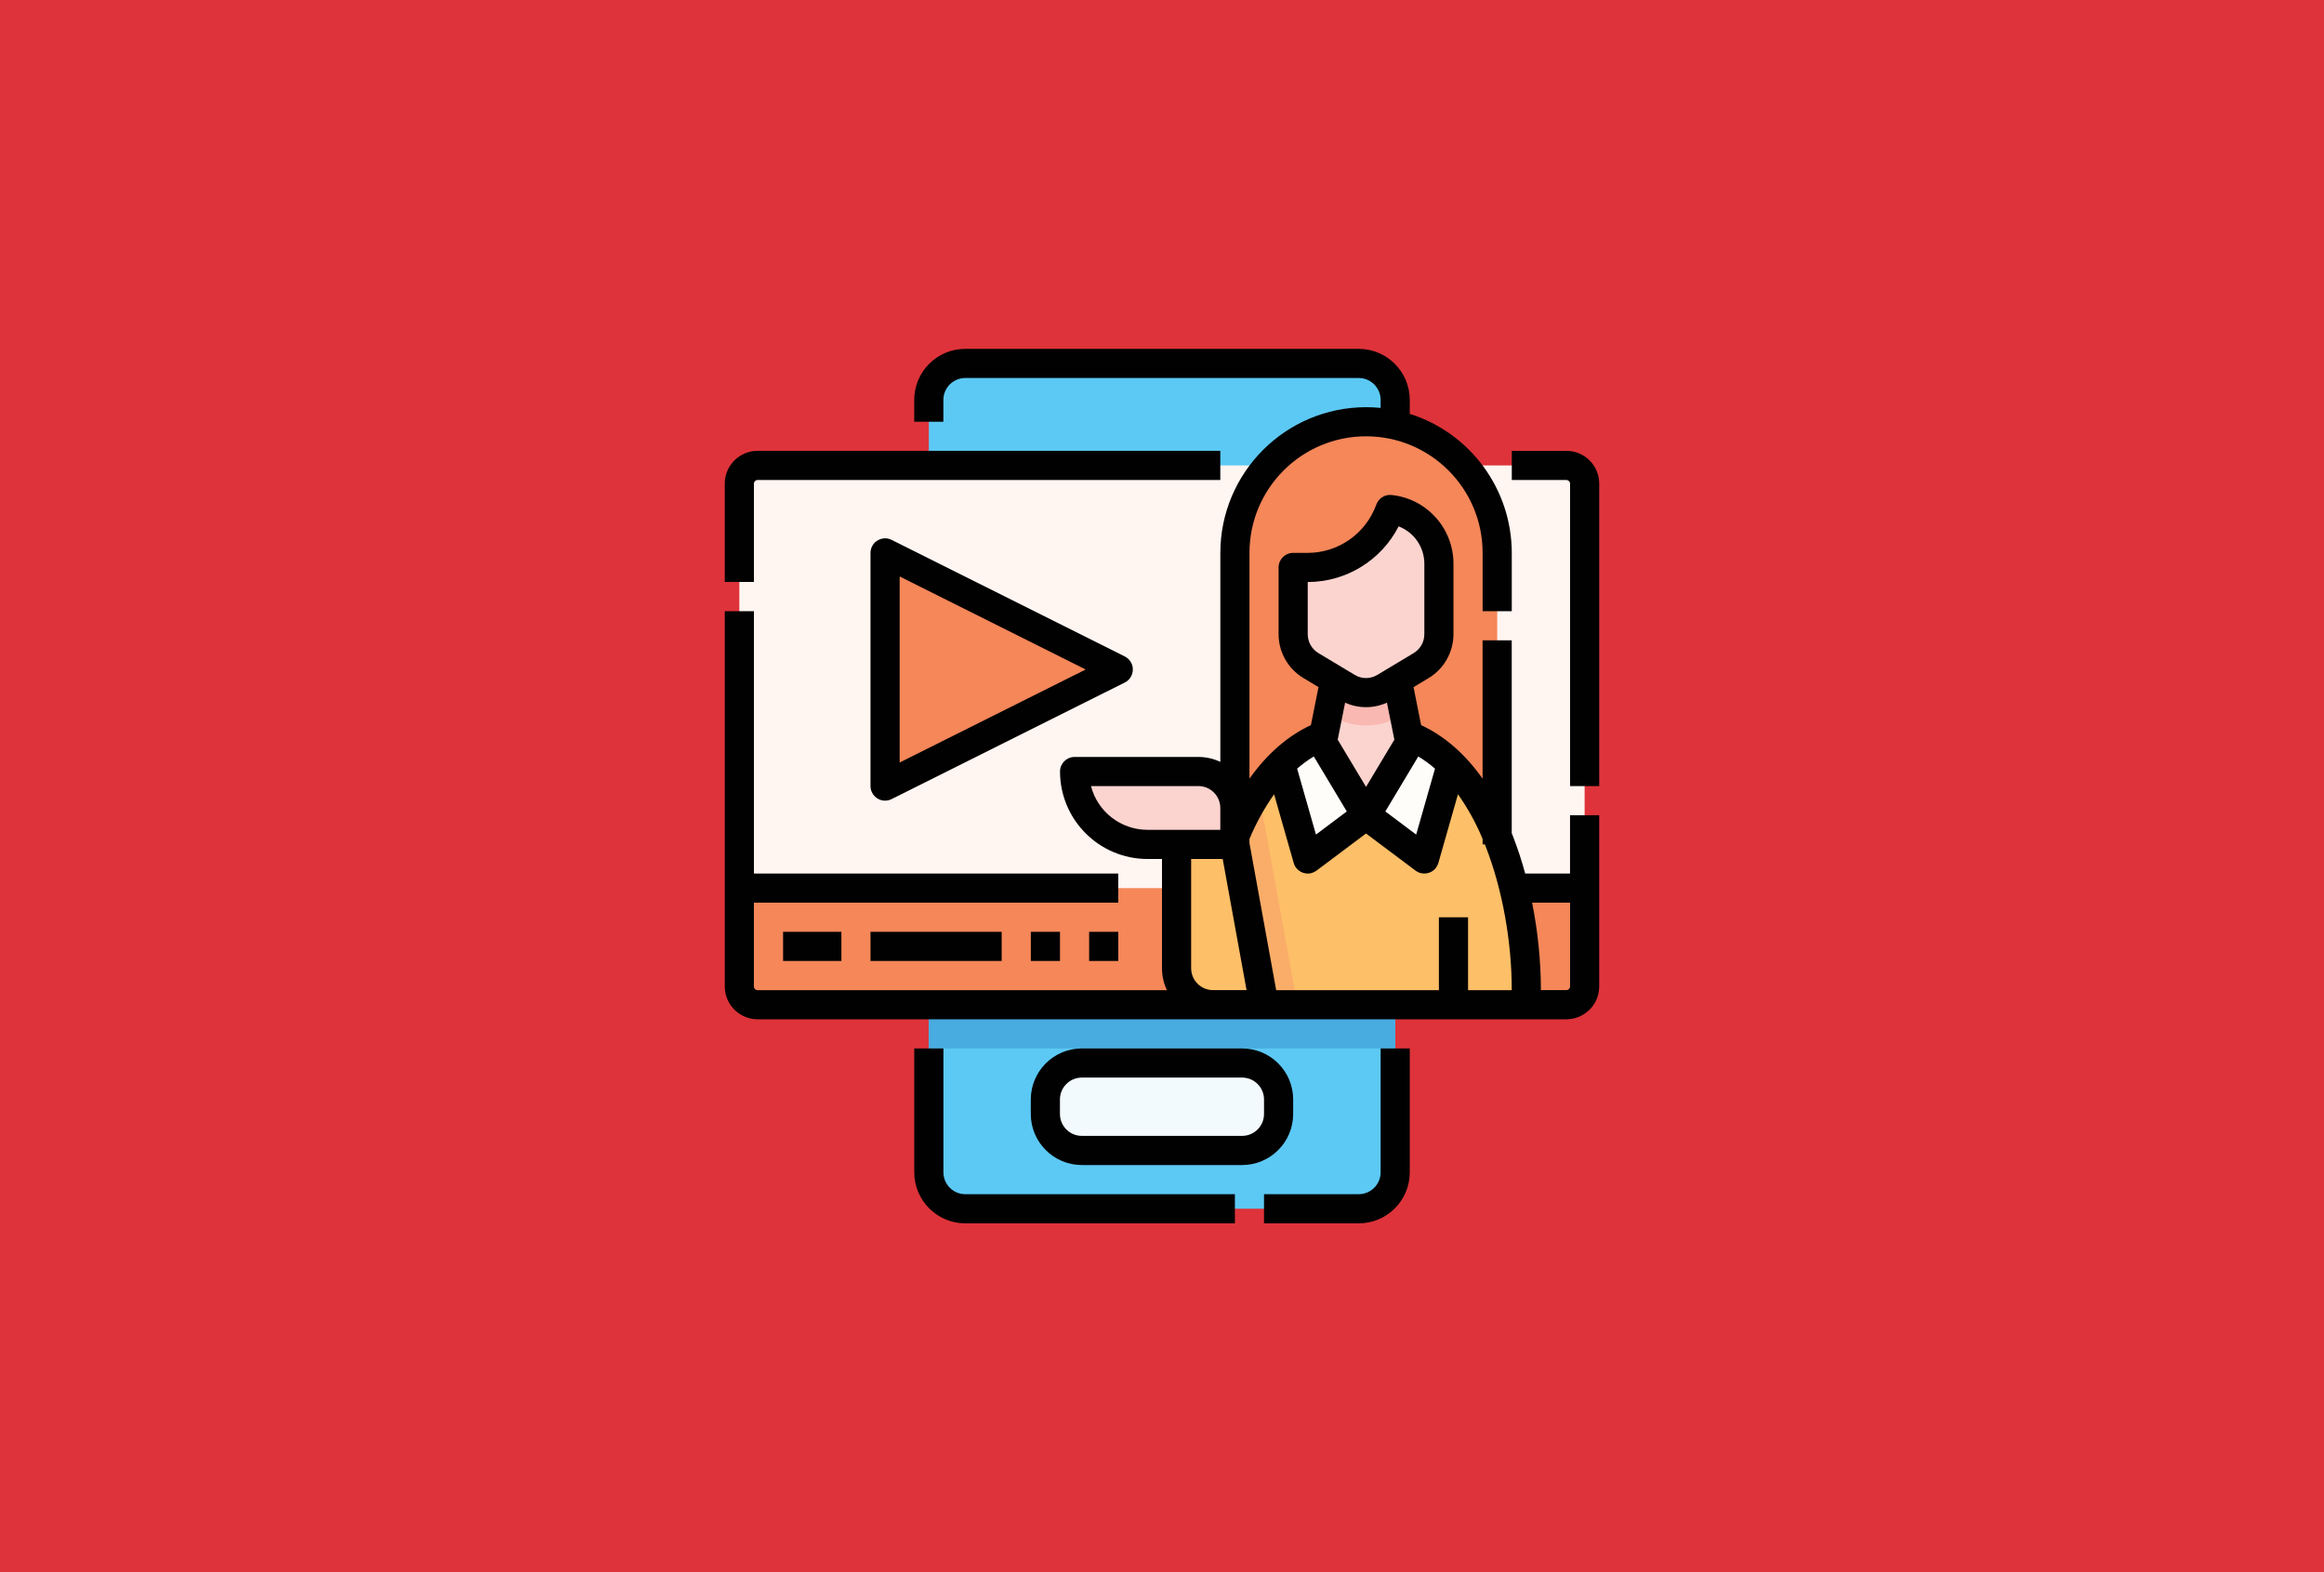 <?xml version="1.0" encoding="utf-8"?>
<!-- Generator: Adobe Illustrator 25.2.0, SVG Export Plug-In . SVG Version: 6.00 Build 0)  -->
<svg version="1.1" id="Layer_1" xmlns="http://www.w3.org/2000/svg" xmlns:xlink="http://www.w3.org/1999/xlink" x="0px" y="0px"
	 viewBox="0 0 680 460" style="enable-background:new 0 0 680 460;" xml:space="preserve">
<style type="text/css">
	.st0{fill:#DE333A;}
	.st1{fill:#5CC9F4;}
	.st2{fill:#48ACE1;}
	.st3{fill:#F3FAFE;}
	.st4{fill:#FFF5F1;}
	.st5{fill:#F58759;}
	.st6{fill:#FDBF68;}
	.st7{fill:#FAAD68;}
	.st8{fill:#FFFDFA;}
	.st9{fill:#FCD4CF;}
	.st10{fill:#F9B8B1;}
	.st11{fill:#010101;}
</style>
<rect x="-11.37" y="-4.19" class="st0" width="697.41" height="464.19"/>
<g>
	<g>
		<path class="st1" d="M282.43,106.33h115.14c5.89,0,10.66,4.77,10.66,10.66v226.01c0,5.89-4.77,10.66-10.66,10.66H282.43
			c-5.89,0-10.66-4.77-10.66-10.66V116.99C271.77,111.11,276.54,106.33,282.43,106.33z"/>
		<path class="st2" d="M271.77,293.97h136.46v12.79H271.77V293.97z"/>
		<path class="st3" d="M316.55,311.02h46.91c5.89,0,10.66,4.77,10.66,10.66v4.26c0,5.89-4.77,10.66-10.66,10.66h-46.91
			c-5.89,0-10.66-4.77-10.66-10.66v-4.26C305.89,315.8,310.66,311.02,316.55,311.02z"/>
		<path class="st4" d="M221.66,136.18h236.67c2.94,0,5.33,2.39,5.33,5.33v147.12c0,2.94-2.39,5.33-5.33,5.33H221.66
			c-2.94,0-5.33-2.39-5.33-5.33V141.51C216.33,138.57,218.72,136.18,221.66,136.18z"/>
		<path class="st5" d="M216.33,259.85v28.78c0,2.94,2.39,5.33,5.33,5.33h236.67c2.94,0,5.33-2.39,5.33-5.33v-28.78H216.33z"/>
		<path class="st5" d="M258.98,230v-68.23l68.23,34.11L258.98,230z"/>
		<g>
			<path class="st5" d="M438.08,247.06h-76.76l0,0v-85.29c0-21.2,17.18-38.38,38.38-38.38c21.2,0,38.38,17.18,38.38,38.38V247.06
				L438.08,247.06z"/>
			<path class="st6" d="M446.46,293.97c0.1-1.37,0.14-2.79,0.14-4.26c0-30.62-12.79-76.76-46.91-76.76s-46.91,46.14-46.91,76.76
				c0,1.47,0.05,2.9,0.14,4.26H446.46z"/>
			<path class="st7" d="M369.33,237.46h-4.67c-8.33,15.72-11.87,36.13-11.87,52.24c0,1.47,0.05,2.9,0.14,4.26h26.67L369.33,237.46z"
				/>
			<path class="st8" d="M425.29,221.47l-8.53,29.85l-17.06-12.79l12.79-21.32L425.29,221.47z"/>
			<path class="st8" d="M374.11,221.47l8.53,29.85l17.06-12.79l-12.79-21.32L374.11,221.47z"/>
			<path class="st9" d="M391.17,195.89h17.06l4.26,21.32l-12.79,21.32l-12.79-21.32L391.17,195.89z"/>
			<path class="st10" d="M408.23,195.89h-17.06l-2.61,13.04l0.71,0.43c6.41,3.85,14.43,3.85,20.84,0l0.71-0.43L408.23,195.89z"/>
			<path class="st9" d="M382.64,166.03c10.81,0,20.45-6.79,24.1-16.97c8.12,0.87,14.28,7.73,14.28,15.9v20.62
				c0,3.74-1.96,7.22-5.18,9.14l-10.66,6.4c-3.38,2.03-7.59,2.03-10.97,0l-10.66-6.4c-3.21-1.93-5.18-5.4-5.18-9.14v-19.55H382.64z"
				/>
		</g>
	</g>
	<path class="st9" d="M314.41,225.74h36.25c5.89,0,10.66,4.77,10.66,10.66v10.66l0,0h-25.59
		C323.96,247.06,314.41,237.51,314.41,225.74L314.41,225.74z"/>
	<path class="st6" d="M361.32,247.06h-17.06v36.25c0,5.89,4.77,10.66,10.66,10.66h14.93L361.32,247.06z"/>
	<path class="st11" d="M267.51,306.76v36.25c0.01,8.24,6.69,14.92,14.93,14.93h78.89v-8.53h-78.89c-3.53,0-6.39-2.87-6.4-6.4v-36.25
		H267.51z"/>
	<path class="st11" d="M403.97,343.01c0,3.53-2.87,6.39-6.4,6.4h-27.72v8.53h27.72c8.24-0.01,14.92-6.69,14.93-14.93v-36.25h-8.53
		V343.01z"/>
	<path class="st11" d="M363.45,306.76h-46.91c-8.24,0.01-14.92,6.69-14.93,14.93v4.26c0.01,8.24,6.69,14.92,14.93,14.93h46.91
		c8.24-0.01,14.92-6.69,14.93-14.93v-4.26C378.37,313.44,371.69,306.77,363.45,306.76z M369.85,325.95c0,3.53-2.87,6.39-6.4,6.4
		h-46.91c-3.53,0-6.39-2.87-6.4-6.4v-4.26c0-3.53,2.87-6.39,6.4-6.4h46.91c3.53,0,6.39,2.87,6.4,6.4V325.95z"/>
	<path class="st11" d="M260.88,157.96c-2.11-1.05-4.67-0.2-5.72,1.91c-0.3,0.59-0.45,1.25-0.45,1.91V230c0,2.36,1.91,4.26,4.26,4.26
		c0.66,0,1.31-0.15,1.91-0.45l68.23-34.11c2.11-1.05,2.96-3.62,1.91-5.72c-0.41-0.82-1.08-1.49-1.91-1.91L260.88,157.96z
		 M263.24,223.1v-54.43l54.43,27.22L263.24,223.1z"/>
	<path class="st11" d="M229.13,272.64h17.06v8.53h-17.06V272.64z"/>
	<path class="st11" d="M254.71,272.64h38.38v8.53h-38.38V272.64z"/>
	<path class="st11" d="M301.62,272.64h8.53v8.53h-8.53V272.64z"/>
	<path class="st11" d="M318.68,272.64h8.53v8.53h-8.53V272.64z"/>
	<path class="st11" d="M442.34,140.45h15.99c0.59,0,1.07,0.48,1.07,1.07V230h8.53v-88.49c-0.01-5.3-4.3-9.59-9.59-9.59h-15.99
		V140.45z"/>
	<path class="st11" d="M221.66,298.23h236.67c5.3-0.01,9.59-4.3,9.59-9.59v-50.11h-8.53v17.06h-13.12
		c-1.01-3.72-2.21-7.38-3.6-10.96c-0.11-0.28-0.22-0.57-0.34-0.85v-56.42h-8.53v40.46c-5.11-7.21-11.17-12.5-17.98-15.65
		l-2.22-11.12l4.43-2.66c4.48-2.71,7.23-7.56,7.25-12.8v-20.62c0.02-10.36-7.79-19.06-18.1-20.14c-1.96-0.21-3.8,0.95-4.47,2.8
		c-3.05,8.47-11.08,14.13-20.08,14.14h-4.26c-2.36,0-4.26,1.91-4.26,4.26v19.55c0.01,5.24,2.76,10.09,7.25,12.8l4.43,2.66
		l-2.22,11.12c-6.8,3.15-12.86,8.46-17.98,15.66v-66.05c0-18.84,15.27-34.11,34.11-34.11s34.11,15.27,34.11,34.11v17.06h8.53v-17.06
		c-0.02-18.62-12.1-35.08-29.85-40.68v-4.09c-0.01-8.24-6.69-14.92-14.93-14.93H282.43c-8.24,0.01-14.92,6.69-14.93,14.93v6.4h8.53
		v-6.4c0-3.53,2.87-6.39,6.4-6.4h115.14c3.53,0,6.39,2.87,6.4,6.4v2.35c-1.4-0.14-2.82-0.21-4.26-0.21
		c-23.54,0.03-42.62,19.1-42.64,42.64v61.14c-2-0.95-4.18-1.44-6.4-1.44h-36.25c-2.36,0-4.26,1.91-4.26,4.26
		c0.02,14.12,11.46,25.57,25.59,25.59H340v31.98c0,2.21,0.49,4.4,1.44,6.4H221.66c-0.59,0-1.07-0.48-1.07-1.07v-24.52h106.61v-8.53
		H220.6v-76.76h-8.53v109.81C212.08,293.93,216.37,298.22,221.66,298.23L221.66,298.23z M459.4,264.11v24.52
		c0,0.59-0.48,1.07-1.07,1.07h-7.46c-0.03-8.59-0.89-17.16-2.58-25.59H459.4z M434.47,247.06c0.09,0.22,0.18,0.45,0.26,0.67
		c4.84,12.38,7.61,27.68,7.61,41.98h-12.79v-21.32h-8.53v21.32h-47.61l-7.82-43.03v-1.21c1.92-4.61,4.33-8.99,7.21-13.07l5.74,20.1
		c0.65,2.26,3.01,3.58,5.27,2.93c0.5-0.14,0.97-0.38,1.39-0.69l14.5-10.87l14.5,10.87c1.88,1.41,4.56,1.03,5.97-0.85
		c0.31-0.42,0.55-0.89,0.69-1.39l5.74-20.11c2.88,4.08,5.3,8.46,7.21,13.07v1.59L434.47,247.06z M384.42,221.34l9.65,16.08
		l-9.02,6.77l-5.51-19.29C381.05,223.57,382.68,222.38,384.42,221.34L384.42,221.34z M399.7,206.91c2.11,0,4.2-0.45,6.12-1.32
		l2.17,10.83l-8.29,13.81l-8.29-13.81l2.17-10.83C395.5,206.46,397.59,206.91,399.7,206.91z M414.99,221.34
		c1.73,1.04,3.37,2.23,4.89,3.56l-5.51,19.29l-9.02-6.77L414.99,221.34z M382.64,185.58V170.3c11.22-0.02,21.48-6.3,26.6-16.29
		c4.54,1.74,7.53,6.1,7.52,10.96v20.62c-0.01,2.25-1.18,4.32-3.11,5.49l-10.66,6.4c-2.03,1.22-4.56,1.22-6.58,0l-10.66-6.4
		C383.83,189.91,382.65,187.83,382.64,185.58L382.64,185.58z M319.22,230h31.44c3.53,0,6.39,2.87,6.4,6.4v6.4h-21.32
		C327.96,242.78,321.17,237.53,319.22,230z M348.53,283.3v-31.98h9.23l6.98,38.38h-9.82C351.39,289.7,348.53,286.84,348.53,283.3z"
		/>
	<path class="st11" d="M220.6,141.51c0-0.59,0.48-1.07,1.07-1.07h135.39v-8.53H221.66c-5.3,0.01-9.59,4.3-9.59,9.59v28.78h8.53
		V141.51z"/>
</g>
</svg>
